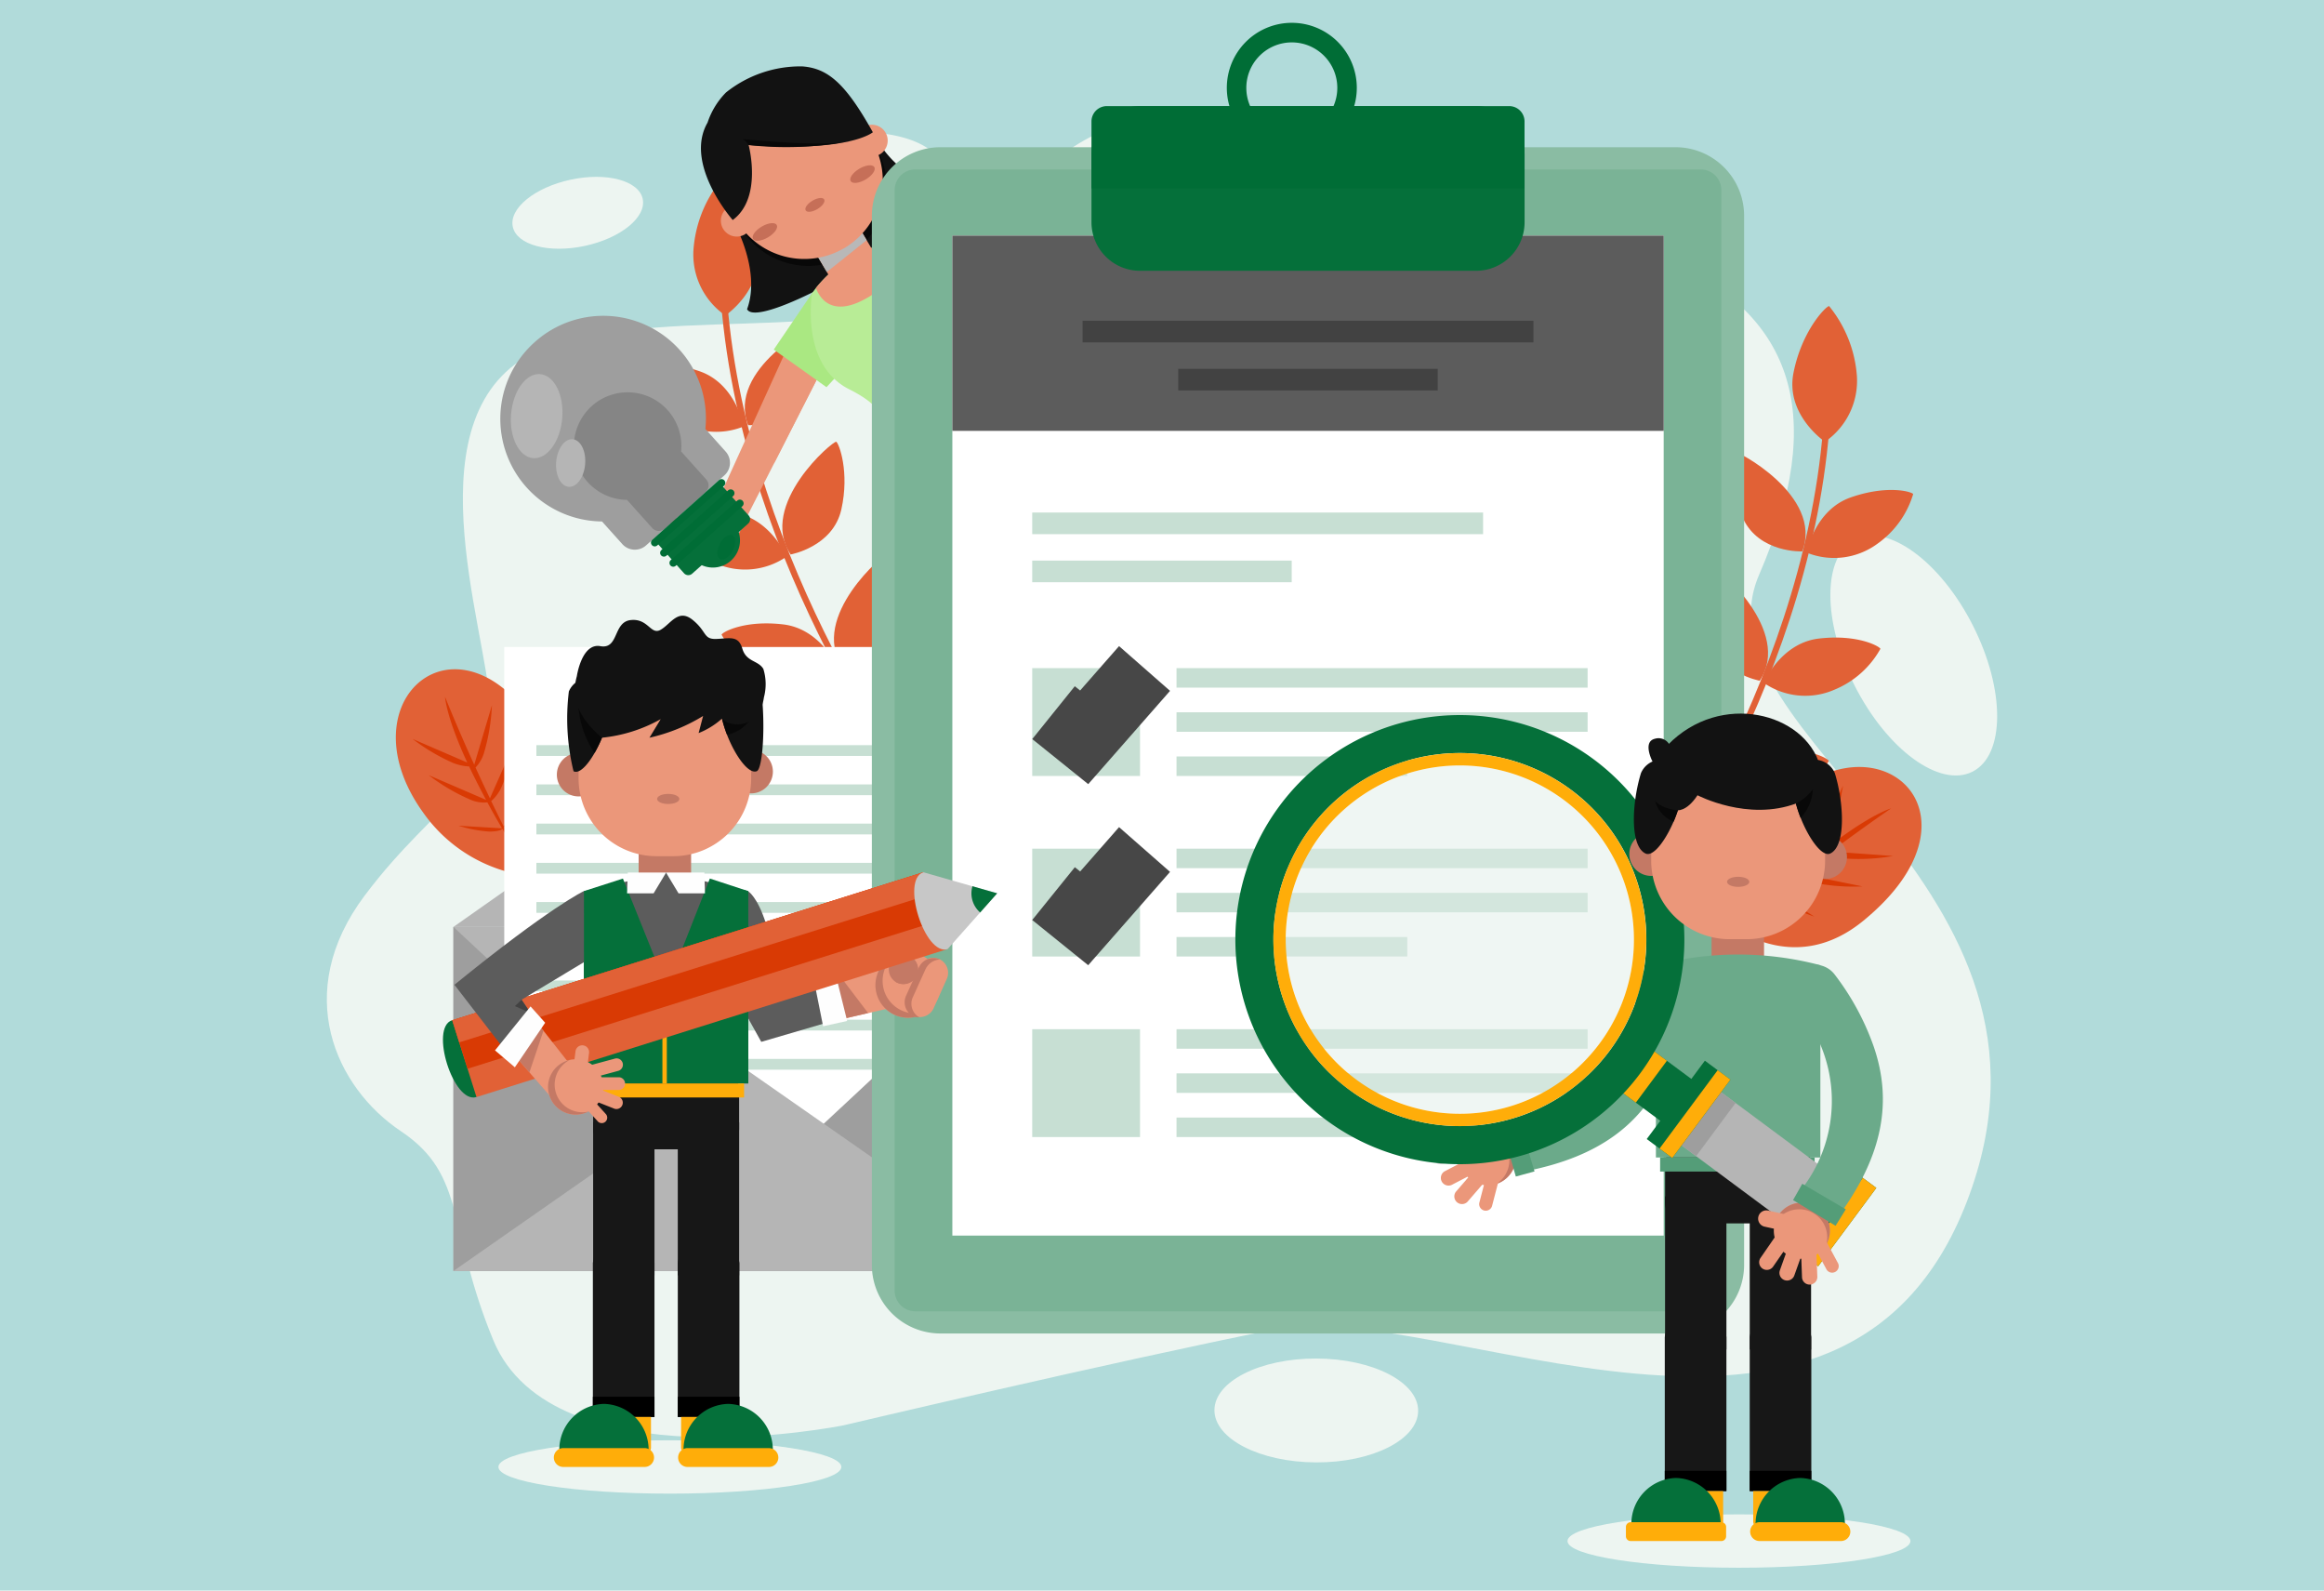 <svg xmlns="http://www.w3.org/2000/svg" xmlns:xlink="http://www.w3.org/1999/xlink" width="190" height="130" viewBox="0 0 190 130">
  <defs>
    <clipPath id="clip-path">
      <rect id="Rectángulo_404689" data-name="Rectángulo 404689" width="136.558" height="126.268" fill="none"/>
    </clipPath>
    <clipPath id="clip-path-3">
      <rect id="Rectángulo_404687" data-name="Rectángulo 404687" width="28.473" height="28.473" fill="none"/>
    </clipPath>
    <clipPath id="clip-path-4">
      <rect id="Rectángulo_404686" data-name="Rectángulo 404686" width="28.472" height="28.472" fill="none"/>
    </clipPath>
  </defs>
  <g id="Grupo_1104323" data-name="Grupo 1104323" transform="translate(-357.711 -1388.703)">
    <g id="Grupo_108927" data-name="Grupo 108927" transform="translate(-32.289 -3078.297)">
      <path id="Rectángulo_36179" data-name="Rectángulo 36179" d="M0,0H190V130H0Z" transform="translate(390 4467)" fill="#b1dbda"/>
    </g>
    <g id="Grupo_1104322" data-name="Grupo 1104322" transform="translate(384.432 1390.569)">
      <g id="Grupo_1104321" data-name="Grupo 1104321" clip-path="url(#clip-path)">
        <g id="Grupo_1104320" data-name="Grupo 1104320">
          <g id="Grupo_1104319" data-name="Grupo 1104319" clip-path="url(#clip-path)">
            <path id="Trazado_884424" data-name="Trazado 884424" d="M42.215,146.763s-23.733,4.816-28.6-6.951c-3.8-9.193-2.185-13.5-7.546-17.084s-8.937-11.322-2.979-19.264,11.12-9.135,10.128-16.882S6.57,61.47,19.375,58.19s28.3,1.489,34.556-8.341,15.789-14.3,27.109-4.171,19.066,1.489,28.9,5.958,12.81,12.512,7.15,25.619,27.109,25.023,16.983,51.238-43.195,7.745-56.6,10.426-35.251,7.844-35.251,7.844" transform="translate(0 -32.128)" fill="#edf5f1"/>
            <path id="Trazado_884425" data-name="Trazado 884425" d="M178.935,49.014c.584,2.721-3.27,5.857-8.61,7s-10.141-.131-10.725-2.851,3.27-5.857,8.609-7,10.141.131,10.725,2.854" transform="translate(-128.338 -36.796)" fill="#edf5f1"/>
            <path id="Trazado_884426" data-name="Trazado 884426" d="M88.2,66.16c.322,1.5-1.8,3.218-4.73,3.847s-5.571-.067-5.891-1.567,1.8-3.217,4.73-3.847,5.572.072,5.892,1.568" transform="translate(-62.377 -51.774)" fill="#edf5f1"/>
            <path id="Trazado_884427" data-name="Trazado 884427" d="M387.682,562.451c-.008,2.344-3.74,4.232-8.342,4.215s-8.321-1.931-8.311-4.275,3.74-4.232,8.343-4.215,8.32,1.931,8.311,4.275" transform="translate(-298.463 -449.007)" fill="#edf5f1"/>
            <path id="Trazado_884428" data-name="Trazado 884428" d="M640.118,233.6c-2.672,1.353-6.988-1.8-9.641-7.042s-2.636-10.586.035-11.938,6.988,1.8,9.642,7.042,2.637,10.586-.035,11.938" transform="translate(-505.576 -172.396)" fill="#edf5f1"/>
            <path id="Trazado_884429" data-name="Trazado 884429" d="M99.762,594.521c0,1.2-6.276,2.181-14.018,2.181s-14.017-.977-14.017-2.181,6.275-2.18,14.018-2.18,14.018.977,14.018,2.18" transform="translate(-57.699 -476.49)" fill="#edf5f1"/>
            <path id="Trazado_884430" data-name="Trazado 884430" d="M546.653,625.486c0,1.2-6.277,2.181-14.018,2.181s-14.018-.977-14.018-2.181,6.276-2.181,14.018-2.181,14.018.977,14.018,2.181" transform="translate(-417.185 -501.398)" fill="#edf5f1"/>
            <path id="Trazado_884431" data-name="Trazado 884431" d="M541.044,320.891s-3.4-.9-3.841-4.012.628-5.358.857-5.473,6,5.641,2.982,9.485" transform="translate(-432.051 -250.5)" fill="#e16136" fill-rule="evenodd"/>
            <path id="Trazado_884432" data-name="Trazado 884432" d="M579.044,307.432s1.381-3.248,4.5-3.617,4.93.6,5.043.835a7.639,7.639,0,0,1-3.73,3.33,5.964,5.964,0,0,1-5.811-.548" transform="translate(-465.794 -244.328)" fill="#e16136" fill-rule="evenodd"/>
            <path id="Trazado_884433" data-name="Trazado 884433" d="M559.274,283.88s-3.46-.625-4.145-3.69.194-5.387.417-5.52,6.435,5.143,3.729,9.209" transform="translate(-446.351 -220.948)" fill="#e16136" fill-rule="evenodd"/>
            <path id="Trazado_884434" data-name="Trazado 884434" d="M556.728,347.894s1.853-3.005,4.992-2.906,4.783,1.346,4.852,1.591a7.638,7.638,0,0,1-4.19,2.729,5.964,5.964,0,0,1-5.661-1.415" transform="translate(-447.837 -277.513)" fill="#e16136" fill-rule="evenodd"/>
            <path id="Trazado_884435" data-name="Trazado 884435" d="M600.638,260.595s1.38-3.247,4.5-3.616,4.929.607,5.042.835a7.6,7.6,0,0,1-3.73,3.33,5.964,5.964,0,0,1-5.81-.548" transform="translate(-483.165 -206.653)" fill="#e16136" fill-rule="evenodd"/>
            <path id="Trazado_884436" data-name="Trazado 884436" d="M580.858,237.037s-3.46-.618-4.145-3.684.194-5.394.417-5.527,6.434,5.145,3.729,9.21" transform="translate(-463.713 -183.266)" fill="#e16136" fill-rule="evenodd"/>
            <path id="Trazado_884437" data-name="Trazado 884437" d="M618.583,200.337s.638-3.473,3.6-4.509,4.953-.482,5.109-.278a7.651,7.651,0,0,1-2.915,4.058,5.976,5.976,0,0,1-5.793.729" transform="translate(-497.6 -157.038)" fill="#e16136" fill-rule="evenodd"/>
            <path id="Trazado_884438" data-name="Trazado 884438" d="M592.787,187.248s-3.515.15-4.843-2.693-.984-5.308-.8-5.481,7.394,3.62,5.641,8.175" transform="translate(-472.164 -144.046)" fill="#e16136" fill-rule="evenodd"/>
            <path id="Trazado_884439" data-name="Trazado 884439" d="M615.271,129.459s-3.257-2.195-2.577-5.635,2.628-5.42,2.909-5.459a10.226,10.226,0,0,1,2.277,5.746,6.044,6.044,0,0,1-2.61,5.344" transform="translate(-492.787 -95.216)" fill="#e16136" fill-rule="evenodd"/>
            <path id="Trazado_884440" data-name="Trazado 884440" d="M544.1,209.546c.039-.057,14.186-18.573,15.916-40.358l.506.045c-1.743,21.936-15.972,40.56-16.016,40.617Z" transform="translate(-437.684 -136.098)" fill="#e16136"/>
            <path id="Trazado_884441" data-name="Trazado 884441" d="M231.983,268.14s3.4-.9,3.841-4.012-.628-5.358-.857-5.473-6,5.641-2.982,9.485" transform="translate(-185.912 -208.066)" fill="#e16136" fill-rule="evenodd"/>
            <path id="Trazado_884442" data-name="Trazado 884442" d="M174.546,254.677s-1.381-3.248-4.5-3.617-4.93.6-5.043.835a7.64,7.64,0,0,0,3.73,3.33,5.964,5.964,0,0,0,5.811-.548" transform="translate(-132.732 -201.891)" fill="#e16136" fill-rule="evenodd"/>
            <path id="Trazado_884443" data-name="Trazado 884443" d="M212.654,231.119s3.46-.625,4.145-3.69-.194-5.387-.417-5.52-6.435,5.143-3.729,9.209" transform="translate(-170.513 -178.506)" fill="#e16136" fill-rule="evenodd"/>
            <path id="Trazado_884444" data-name="Trazado 884444" d="M195.589,295.138s-1.853-3.005-4.992-2.906-4.783,1.346-4.852,1.591a7.638,7.638,0,0,0,4.19,2.729,5.965,5.965,0,0,0,5.661-1.415" transform="translate(-149.417 -235.075)" fill="#e16136" fill-rule="evenodd"/>
            <path id="Trazado_884445" data-name="Trazado 884445" d="M152.965,207.835s-1.38-3.247-4.5-3.616-4.929.606-5.042.835a7.6,7.6,0,0,0,3.73,3.33,5.964,5.964,0,0,0,5.81-.548" transform="translate(-115.374 -164.211)" fill="#e16136" fill-rule="evenodd"/>
            <path id="Trazado_884446" data-name="Trazado 884446" d="M191.072,184.276s3.46-.618,4.145-3.684-.194-5.394-.417-5.527-6.434,5.145-3.729,9.21" transform="translate(-153.152 -140.824)" fill="#e16136" fill-rule="evenodd"/>
            <path id="Trazado_884447" data-name="Trazado 884447" d="M138.432,147.6s-.638-3.473-3.6-4.5-4.953-.482-5.109-.278a7.651,7.651,0,0,0,2.915,4.058,5.976,5.976,0,0,0,5.793.729" transform="translate(-104.352 -114.62)" fill="#e16136" fill-rule="evenodd"/>
            <path id="Trazado_884448" data-name="Trazado 884448" d="M174.967,134.487s3.515.15,4.843-2.693.984-5.308.8-5.481-7.394,3.62-5.641,8.175" transform="translate(-140.526 -101.604)" fill="#e16136" fill-rule="evenodd"/>
            <path id="Trazado_884449" data-name="Trazado 884449" d="M155.809,76.7s3.257-2.195,2.577-5.635-2.628-5.42-2.909-5.459a10.226,10.226,0,0,0-2.277,5.746,6.045,6.045,0,0,0,2.61,5.344" transform="translate(-123.228 -52.779)" fill="#e16136" fill-rule="evenodd"/>
            <path id="Trazado_884450" data-name="Trazado 884450" d="M181.2,156.792c-.04-.057-14.186-18.573-15.916-40.358l-.506.044c1.744,21.936,15.972,40.56,16.017,40.617Z" transform="translate(-132.549 -93.662)" fill="#e16136"/>
            <path id="Trazado_884451" data-name="Trazado 884451" d="M588.068,324.207a12.434,12.434,0,0,1,3.2-9.561c7.9-8.828,18.358-.095,7.353,8.9-5.439,4.448-10.265.636-10.558.662" transform="translate(-473.009 -250.153)" fill="#e16136" fill-rule="evenodd"/>
            <path id="Trazado_884452" data-name="Trazado 884452" d="M598.8,328.836s.377-.439,1.264-1.282c-.073,0-.268-.133-.464-.965a10.773,10.773,0,0,1-.078-2.581l.558,3.528c.461-.433,1.059-.979,1.82-1.627a2.78,2.78,0,0,1-.066-1.5,16.079,16.079,0,0,1,1.206-3.663l-.967,5.019c.553-.477,1.194-1.006,1.915-1.586.157-.119.3-.24.456-.354a4.065,4.065,0,0,1-.006-1.332,16.089,16.089,0,0,1,1.208-3.669l-.924,4.782c3.3-2.514,4.858-2.932,4.858-2.932s-2.031,1.371-4.908,3.526l5.06.365a16.13,16.13,0,0,1-3.854.211,2.988,2.988,0,0,1-1.408-.426c-.691.521-1.436,1.091-2.206,1.69l4.973,1.011a16.128,16.128,0,0,1-3.848-.28,3.262,3.262,0,0,1-1.314-.581q-.875.689-1.79,1.428l3.016,1.9a10.983,10.983,0,0,1-2.345-1.091c-.607-.456-.717-.689-.708-.78q-.708.576-1.439,1.183" transform="translate(-481.689 -256.469)" fill="#d93a04" fill-rule="evenodd"/>
            <path id="Trazado_884453" data-name="Trazado 884453" d="M39.725,287.049a12.434,12.434,0,0,1-8.647-5.187c-6.92-9.613,3.858-17.947,10.272-5.266,3.169,6.267-1.589,10.162-1.625,10.452" transform="translate(-23.202 -217.314)" fill="#e16136" fill-rule="evenodd"/>
            <path id="Trazado_884454" data-name="Trazado 884454" d="M44.16,293.935s-.347-.463-.979-1.51c-.014.071-.188.233-1.042.246a10.789,10.789,0,0,1-2.536-.479l3.565.214c-.322-.544-.729-1.244-1.2-2.123a2.782,2.782,0,0,1-1.477-.258,16.1,16.1,0,0,1-3.323-1.967l4.693,2.022q-.52-.965-1.137-2.211c-.083-.179-.169-.352-.248-.522a4.056,4.056,0,0,1-1.3-.281,16.074,16.074,0,0,1-3.32-1.966l4.471,1.932c-1.745-3.763-1.82-5.375-1.82-5.375s.9,2.279,2.387,5.551l1.446-4.863a16.138,16.138,0,0,1-.623,3.809A3,3,0,0,1,41,287.437c.36.788.755,1.638,1.176,2.518l2.054-4.639a16.126,16.126,0,0,1-1.1,3.7,3.259,3.259,0,0,1-.851,1.162q.484,1,1.011,2.056L45.8,289.7a10.983,10.983,0,0,1-1.57,2.055c-.577.5-.828.552-.91.525.273.545.556,1.1.845,1.659" transform="translate(-28.843 -226.57)" fill="#d93a04" fill-rule="evenodd"/>
            <rect id="Rectángulo_404633" data-name="Rectángulo 404633" width="47.532" height="28.124" transform="translate(10.346 73.893)" fill="#b5b5b5"/>
            <path id="Trazado_884455" data-name="Trazado 884455" d="M52.9,309.071l23.766-16.715,23.767,16.715Z" transform="translate(-42.552 -235.177)" fill="#b5b5b5"/>
            <rect id="Rectángulo_404634" data-name="Rectángulo 404634" width="39.213" height="48.284" transform="translate(14.505 51.015)" fill="#fff"/>
            <rect id="Rectángulo_404635" data-name="Rectángulo 404635" width="33.96" height="0.881" transform="translate(17.132 59.038)" fill="#c7dfd3"/>
            <rect id="Rectángulo_404636" data-name="Rectángulo 404636" width="33.96" height="0.881" transform="translate(17.132 62.245)" fill="#c7dfd3"/>
            <rect id="Rectángulo_404637" data-name="Rectángulo 404637" width="33.96" height="0.881" transform="translate(17.132 65.45)" fill="#c7dfd3"/>
            <rect id="Rectángulo_404638" data-name="Rectángulo 404638" width="33.96" height="0.881" transform="translate(17.132 68.657)" fill="#c7dfd3"/>
            <rect id="Rectángulo_404639" data-name="Rectángulo 404639" width="33.96" height="0.881" transform="translate(17.132 71.86)" fill="#c7dfd3"/>
            <rect id="Rectángulo_404640" data-name="Rectángulo 404640" width="33.96" height="0.881" transform="translate(17.132 75.066)" fill="#c7dfd3"/>
            <rect id="Rectángulo_404641" data-name="Rectángulo 404641" width="33.96" height="0.881" transform="translate(17.132 78.271)" fill="#c7dfd3"/>
            <rect id="Rectángulo_404642" data-name="Rectángulo 404642" width="33.96" height="0.881" transform="translate(17.132 81.477)" fill="#c7dfd3"/>
            <rect id="Rectángulo_404643" data-name="Rectángulo 404643" width="33.96" height="0.882" transform="translate(17.132 84.681)" fill="#c7dfd3"/>
            <path id="Trazado_884456" data-name="Trazado 884456" d="M52.9,377.819,83.07,405.943H52.9Z" transform="translate(-42.552 -303.925)" fill="#9e9e9e"/>
            <path id="Trazado_884457" data-name="Trazado 884457" d="M171.834,377.819l-30.172,28.125h30.172Z" transform="translate(-113.956 -303.925)" fill="#9e9e9e"/>
            <path id="Trazado_884458" data-name="Trazado 884458" d="M52.9,453.386,76.663,436.8l23.767,16.588Z" transform="translate(-42.552 -351.369)" fill="#b5b5b5"/>
            <path id="Trazado_884459" data-name="Trazado 884459" d="M169.573,52.882s2.391,4.072,1.192,7.316c.978,2.022,17.311-7.581,16.324-9.677a9.054,9.054,0,0,1-6.042-4.778Z" transform="translate(-136.408 -36.796)" fill="#121212"/>
            <path id="Trazado_884460" data-name="Trazado 884460" d="M179.942,56.667a6.435,6.435,0,0,0,2.247-8.795l-.606-1.019-10.9,6.782.463.782a6.435,6.435,0,0,0,8.795,2.247" transform="translate(-137.301 -37.689)" fill="#080808"/>
            <rect id="Rectángulo_404644" data-name="Rectángulo 404644" width="10.201" height="1.105" transform="matrix(0.86, -0.51, 0.51, 0.86, 46.875, 36.069)" fill="#aae882"/>
            <path id="Trazado_884461" data-name="Trazado 884461" d="M170.971,112.975l-7.75,17.054,2.319,1.415,6.553-12.862Z" transform="translate(-131.297 -90.88)" fill="#eb977a"/>
            <path id="Trazado_884462" data-name="Trazado 884462" d="M191.033,131.116l-.51-2.558-3.753,10.928Z" transform="translate(-150.24 -103.415)" fill="#eb977a"/>
            <path id="Trazado_884463" data-name="Trazado 884463" d="M155.855,200.159s-1.829.938-1.79,1.468.661.3.661.3a2.552,2.552,0,0,0-.462,2.335c.505,1.12,2.685.451,3.91-2.688Z" transform="translate(-123.932 -161.012)" fill="#cfcfcf"/>
            <path id="Trazado_884464" data-name="Trazado 884464" d="M158.328,208.121a1.067,1.067,0,0,1-.552.16,1.185,1.185,0,0,1-.856-.437.108.108,0,1,1,.17-.132.982.982,0,0,0,.689.353,1.256,1.256,0,0,0,.931-.585.108.108,0,1,1,.169.133,2.066,2.066,0,0,1-.551.506" transform="translate(-126.211 -166.859)" fill="#b8b8b8"/>
            <path id="Trazado_884465" data-name="Trazado 884465" d="M154.373,215.48a.108.108,0,0,1-.146-.15l.68-1.095a.108.108,0,0,1,.183.113l-.68,1.095a.109.109,0,0,1-.036.035" transform="translate(-124.05 -172.301)" fill="#b8b8b8"/>
            <path id="Trazado_884466" data-name="Trazado 884466" d="M156.521,217.918a.108.108,0,0,1-.146-.152l.773-1.2a.108.108,0,0,1,.181.116l-.773,1.2a.106.106,0,0,1-.035.034" transform="translate(-125.778 -174.172)" fill="#b8b8b8"/>
            <path id="Trazado_884467" data-name="Trazado 884467" d="M160.24,219.42a.107.107,0,0,1-.146-.148l.562-.933a.107.107,0,0,1,.184.11l-.561.933a.1.1,0,0,1-.037.036" transform="translate(-128.77 -175.594)" fill="#b8b8b8"/>
            <path id="Trazado_884468" data-name="Trazado 884468" d="M158.376,214.607a.107.107,0,0,1-.117,0l-1.465-1.042a.108.108,0,0,1,.125-.176l1.465,1.042a.107.107,0,0,1,.026.149h0a.1.1,0,0,1-.032.03" transform="translate(-126.096 -171.641)" fill="#b8b8b8"/>
            <path id="Trazado_884469" data-name="Trazado 884469" d="M189.954,112.975l-3.134,4.612,4.311,3.072,1.88-2.022Z" transform="translate(-150.282 -90.88)" fill="#aae882"/>
            <path id="Trazado_884470" data-name="Trazado 884470" d="M299.666,160.976s.449,2.005.97,2.1.46-.564.46-.564a2.552,2.552,0,0,0,2.144,1.034c1.213-.2,1.112-2.486-1.617-4.46Z" transform="translate(-241.057 -127.974)" fill="#cfcfcf"/>
            <path id="Trazado_884471" data-name="Trazado 884471" d="M313.009,177.809a.107.107,0,0,1-.132-.018l-.889-.934a.108.108,0,0,1,.157-.149l.889.933a.107.107,0,0,1,0,.152.11.11,0,0,1-.02.015" transform="translate(-250.948 -142.124)" fill="#b8b8b8"/>
            <path id="Trazado_884472" data-name="Trazado 884472" d="M316,175.972a.107.107,0,0,1-.133-.02L314.9,174.9a.108.108,0,1,1,.159-.146l.966,1.049a.108.108,0,0,1-.007.152.1.1,0,0,1-.018.014" transform="translate(-253.289 -140.55)" fill="#b8b8b8"/>
            <path id="Trazado_884473" data-name="Trazado 884473" d="M318.187,173.595a.107.107,0,0,1-.132-.017l-.761-.778a.108.108,0,1,1,.154-.151l.761.778a.107.107,0,0,1,0,.152.138.138,0,0,1-.02.015" transform="translate(-255.212 -138.856)" fill="#b8b8b8"/>
            <path id="Trazado_884474" data-name="Trazado 884474" d="M239.53,90.876s2.637-.477,3.922.862,9.8,12.441,9.8,12.441l-1.954,1.892-8.7-10.775Z" transform="translate(-192.683 -73.036)" fill="#cfcfcf"/>
            <path id="Trazado_884475" data-name="Trazado 884475" d="M243.171,96.395l-.044.006,2.358,3.4,3.361,4.2c-.085-.453-.184-.91-.293-1.5-.809-4.421-5.383-6.1-5.383-6.1" transform="translate(-195.576 -77.542)" fill="#b8b8b8"/>
            <path id="Trazado_884476" data-name="Trazado 884476" d="M239.53,90.222a4.2,4.2,0,0,1,4.822,1.516l2.419,2.571L243.7,97.3Z" transform="translate(-192.683 -72.381)" fill="#aae882"/>
            <path id="Trazado_884477" data-name="Trazado 884477" d="M209.548,91.216a10.412,10.412,0,0,0-7.177,4.253s-1,5.834,3.033,7.856c3.724,1.867,2.709,3.206,4.035,6.278l4.56-2.7,4.56-2.7c-2.059-2.636-3.119-1.494-3.773-6.861-.555-4.549-5.236-6.12-5.236-6.12" transform="translate(-162.701 -73.376)" fill="#b8ec96"/>
            <path id="Trazado_884478" data-name="Trazado 884478" d="M210.677,91.67a10.314,10.314,0,0,0-3.379,1.271c-.1.059-.2.119-.294.181a10.142,10.142,0,0,0-2.569,2.293c.275.737,1.213,2.379,3.91.959,3.134-1.65,3.1-3.58,2.333-4.7" transform="translate(-164.451 -73.741)" fill="#eb977a"/>
            <path id="Trazado_884479" data-name="Trazado 884479" d="M210.385,105.493a.143.143,0,0,1-.133.007,4.877,4.877,0,0,0-1.982.821.144.144,0,0,1-.146-.247c.417-.247,1.812-1.036,2.249-.835a.144.144,0,0,1,.013.254" transform="translate(-167.364 -84.63)" fill="#eb977a"/>
            <path id="Trazado_884480" data-name="Trazado 884480" d="M223.65,96.865a.142.142,0,0,1-.083.019.143.143,0,0,1-.133-.153c.032-.479,1.4-1.325,1.811-1.573a.144.144,0,0,1,.147.247c-.793.47-1.657,1.119-1.672,1.345a.145.145,0,0,1-.07.114" transform="translate(-179.734 -76.533)" fill="#eb977a"/>
            <rect id="Rectángulo_404645" data-name="Rectángulo 404645" width="4.127" height="2.894" transform="matrix(0.86, -0.51, 0.51, 0.86, 39.751, 18.464)" fill="#eb977a"/>
            <path id="Trazado_884481" data-name="Trazado 884481" d="M207.624,85.052l-3.255,2.6-1.128-1.9,3.55-2.1Z" transform="translate(-163.491 -67.289)" fill="#b8b8b8"/>
            <path id="Trazado_884482" data-name="Trazado 884482" d="M223.576,43.2a1.3,1.3,0,1,1-1.778-.455h0a1.3,1.3,0,0,1,1.778.455" transform="translate(-177.906 -34.237)" fill="#eb977a"/>
            <path id="Trazado_884483" data-name="Trazado 884483" d="M167.135,76.659a1.3,1.3,0,1,1-1.778-.455h0a1.3,1.3,0,0,1,1.778.455" transform="translate(-132.504 -61.154)" fill="#eb977a"/>
            <path id="Trazado_884484" data-name="Trazado 884484" d="M171.863,37.276h0a6.435,6.435,0,0,1-8.795-2.247l-1.112-1.885A6.416,6.416,0,0,1,173,26.6l1.117,1.885a6.435,6.435,0,0,1-2.247,8.795" transform="translate(-129.558 -18.867)" fill="#eb977a"/>
            <path id="Trazado_884485" data-name="Trazado 884485" d="M201.558,73.315c.112.188-.136.542-.554.79s-.847.3-.958.106.137-.542.554-.789.847-.3.958-.107" transform="translate(-160.899 -58.883)" fill="#c66f58"/>
            <path id="Trazado_884486" data-name="Trazado 884486" d="M156.93,22.809a6.353,6.353,0,0,1,1.51-2.474,9.76,9.76,0,0,1,6.229-2.134c2.123.153,3.56,1.415,5.779,5.383,0,0-1.9,1.658-10.156,1.042,0,0,1.165,4.319-1.3,6.131,0,0-4.01-4.556-2.064-7.949" transform="translate(-125.809 -14.641)" fill="#121212"/>
            <path id="Trazado_884487" data-name="Trazado 884487" d="M173.788,48.575s6.633.689,8.795.166a28.035,28.035,0,0,1-8.307.322,1.237,1.237,0,0,0-.49-.488" transform="translate(-139.796 -39.075)" fill="#080808"/>
            <path id="Trazado_884488" data-name="Trazado 884488" d="M218.823,60.8c.145.243.694.183,1.228-.133s.85-.77.708-1.011-.694-.183-1.228.133-.85.77-.708,1.011" transform="translate(-175.998 -47.865)" fill="#c66f58"/>
            <path id="Trazado_884489" data-name="Trazado 884489" d="M178,85c.145.243.694.183,1.228-.133s.85-.77.708-1.011-.694-.183-1.228.133-.85.77-.708,1.011" transform="translate(-143.156 -67.336)" fill="#c66f58"/>
            <path id="Trazado_884490" data-name="Trazado 884490" d="M233.429,51.986h60.1a5.606,5.606,0,0,1,5.606,5.606v85.743a5.606,5.606,0,0,1-5.606,5.606h-60.1a5.606,5.606,0,0,1-5.606-5.606V57.592a5.606,5.606,0,0,1,5.606-5.606" transform="translate(-183.265 -41.819)" fill="#8abca3"/>
            <path id="Trazado_884491" data-name="Trazado 884491" d="M304.944,152.886a1.689,1.689,0,0,1-1.675,1.7H239.035a1.689,1.689,0,0,1-1.676-1.7V62.96a1.689,1.689,0,0,1,1.676-1.7h64.234a1.689,1.689,0,0,1,1.675,1.7Z" transform="translate(-190.936 -49.277)" fill="#7ab396"/>
            <rect id="Rectángulo_404646" data-name="Rectángulo 404646" width="58.155" height="81.73" transform="translate(51.139 17.392)" fill="#fff"/>
            <rect id="Rectángulo_404647" data-name="Rectángulo 404647" width="58.155" height="15.957" transform="translate(51.139 17.392)" fill="#5c5c5c"/>
            <path id="Trazado_884492" data-name="Trazado 884492" d="M323.6,34.806h27.467a3.972,3.972,0,0,1,3.971,3.972v5.515a3.973,3.973,0,0,1-3.973,3.973H323.6a3.973,3.973,0,0,1-3.972-3.973V38.778a3.972,3.972,0,0,1,3.972-3.972" transform="translate(-257.115 -27.999)" fill="#05703a"/>
            <path id="Trazado_884493" data-name="Trazado 884493" d="M353.78,34.806h-32.9a1.253,1.253,0,0,0-1.253,1.253v5.477h35.405V36.059a1.252,1.252,0,0,0-1.253-1.253" transform="translate(-257.114 -27.999)" fill="#006d36"/>
            <path id="Trazado_884494" data-name="Trazado 884494" d="M381.5,1.6a3.719,3.719,0,1,1-3.719,3.72A3.719,3.719,0,0,1,381.5,1.6M381.5,0a5.313,5.313,0,1,0,5.313,5.313A5.313,5.313,0,0,0,381.5,0" transform="translate(-302.608 -0.001)" fill="#006d36"/>
            <rect id="Rectángulo_404648" data-name="Rectángulo 404648" width="36.862" height="1.768" transform="translate(61.785 24.35)" fill="#424242"/>
            <rect id="Rectángulo_404649" data-name="Rectángulo 404649" width="21.216" height="1.768" transform="translate(69.607 28.279)" fill="#424242"/>
            <rect id="Rectángulo_404650" data-name="Rectángulo 404650" width="36.862" height="1.768" transform="translate(57.668 40.024)" fill="#c7dfd3"/>
            <rect id="Rectángulo_404651" data-name="Rectángulo 404651" width="21.216" height="1.768" transform="translate(57.668 43.953)" fill="#c7dfd3"/>
            <rect id="Rectángulo_404652" data-name="Rectángulo 404652" width="33.61" height="1.594" transform="translate(69.466 52.742)" fill="#c7dfd3"/>
            <rect id="Rectángulo_404653" data-name="Rectángulo 404653" width="33.61" height="1.594" transform="translate(69.466 56.351)" fill="#c7dfd3"/>
            <rect id="Rectángulo_404654" data-name="Rectángulo 404654" width="18.867" height="1.594" transform="translate(69.466 59.962)" fill="#c7dfd3"/>
            <rect id="Rectángulo_404655" data-name="Rectángulo 404655" width="8.814" height="8.814" transform="translate(57.668 52.742)" fill="#c7dfd3"/>
            <rect id="Rectángulo_404656" data-name="Rectángulo 404656" width="33.61" height="1.594" transform="translate(69.466 67.497)" fill="#c7dfd3"/>
            <rect id="Rectángulo_404657" data-name="Rectángulo 404657" width="33.61" height="1.593" transform="translate(69.466 71.108)" fill="#c7dfd3"/>
            <rect id="Rectángulo_404658" data-name="Rectángulo 404658" width="18.867" height="1.593" transform="translate(69.466 74.718)" fill="#c7dfd3"/>
            <rect id="Rectángulo_404659" data-name="Rectángulo 404659" width="8.814" height="8.814" transform="translate(57.668 67.498)" fill="#c7dfd3"/>
            <rect id="Rectángulo_404660" data-name="Rectángulo 404660" width="33.61" height="1.594" transform="translate(69.466 82.254)" fill="#c7dfd3"/>
            <rect id="Rectángulo_404661" data-name="Rectángulo 404661" width="33.61" height="1.595" transform="translate(69.466 85.863)" fill="#c7dfd3"/>
            <rect id="Rectángulo_404662" data-name="Rectángulo 404662" width="18.867" height="1.594" transform="translate(69.466 89.474)" fill="#c7dfd3"/>
            <rect id="Rectángulo_404663" data-name="Rectángulo 404663" width="8.814" height="8.814" transform="translate(57.668 82.254)" fill="#c7dfd3"/>
            <path id="Trazado_884495" data-name="Trazado 884495" d="M303.765,273.421l2.505,2.017,4.936-5.626" transform="translate(-244.354 -217.041)" fill="none" stroke="#474747" stroke-miterlimit="10" stroke-width="5.546"/>
            <path id="Trazado_884496" data-name="Trazado 884496" d="M303.765,349.068l2.505,2.022,4.936-5.626" transform="translate(-244.354 -277.897)" fill="none" stroke="#474747" stroke-miterlimit="10" stroke-width="5.546"/>
            <rect id="Rectángulo_404664" data-name="Rectángulo 404664" width="4.289" height="3.007" transform="translate(25.492 67.192)" fill="#c47965"/>
            <path id="Trazado_884497" data-name="Trazado 884497" d="M111.313,442.132a1.678,1.678,0,0,0,1.667,1.689h8.6a1.679,1.679,0,0,0,1.668-1.689v-3.169a1.679,1.679,0,0,0-1.668-1.69h-8.6a1.678,1.678,0,0,0-1.667,1.689h0Z" transform="translate(-89.542 -351.751)" fill="#171717"/>
            <path id="Trazado_884498" data-name="Trazado 884498" d="M146.707,521.859V509.274a2.544,2.544,0,0,1,5.037,0v12.585Z" transform="translate(-118.014 -407.913)" fill="#171717"/>
            <rect id="Rectángulo_404665" data-name="Rectángulo 404665" width="5.037" height="1.652" transform="translate(28.692 112.294)"/>
            <path id="Trazado_884499" data-name="Trazado 884499" d="M152.838,582.6v2.533a.475.475,0,0,1-.505.437h-3.745a.474.474,0,0,1-.505-.437V582.6Z" transform="translate(-119.12 -468.657)" fill="#ffae0b"/>
            <path id="Trazado_884500" data-name="Trazado 884500" d="M152.769,577.135a3.747,3.747,0,0,1,3.648,3.841h-7.3a3.747,3.747,0,0,1,3.648-3.841" transform="translate(-119.955 -464.258)" fill="#05703a"/>
            <path id="Trazado_884501" data-name="Trazado 884501" d="M147.6,595.618h6.652a.77.77,0,0,1,0,1.541H147.6a.77.77,0,0,1,0-1.541" transform="translate(-118.11 -479.127)" fill="#ffad09"/>
            <path id="Trazado_884502" data-name="Trazado 884502" d="M111.209,521.849V509.263a2.543,2.543,0,0,1,5.036,0v12.585Z" transform="translate(-89.459 -407.903)" fill="#171717"/>
            <rect id="Rectángulo_404666" data-name="Rectángulo 404666" width="5.036" height="1.652" transform="translate(21.75 112.294)"/>
            <path id="Trazado_884503" data-name="Trazado 884503" d="M111.209,582.6v2.533a.474.474,0,0,0,.505.437h3.74a.475.475,0,0,0,.505-.437V582.6Z" transform="translate(-89.459 -468.657)" fill="#ffae0b"/>
            <path id="Trazado_884504" data-name="Trazado 884504" d="M100.82,577.135a3.747,3.747,0,0,0-3.648,3.841h7.3a3.747,3.747,0,0,0-3.647-3.841" transform="translate(-78.166 -464.258)" fill="#05703a"/>
            <path id="Trazado_884505" data-name="Trazado 884505" d="M95.666,595.618h6.654a.77.77,0,0,1-.005,1.54H95.666a.77.77,0,0,1,0-1.54h0" transform="translate(-76.337 -479.127)" fill="#ffad09"/>
            <rect id="Rectángulo_404667" data-name="Rectángulo 404667" width="5.017" height="12.51" transform="translate(28.692 89.865)" fill="#171717"/>
            <rect id="Rectángulo_404668" data-name="Rectángulo 404668" width="5.016" height="12.51" transform="translate(21.771 89.865)" fill="#171717"/>
            <path id="Trazado_884506" data-name="Trazado 884506" d="M205.443,392.686l6.672-1.692.771,3.69-6.76,1.559Z" transform="translate(-165.262 -314.523)" fill="#eb977a"/>
            <path id="Trazado_884507" data-name="Trazado 884507" d="M211.328,401.2l-.876-3.538.664-.169,2.426,3.19Z" transform="translate(-169.291 -319.753)" fill="#c47965"/>
            <path id="Trazado_884508" data-name="Trazado 884508" d="M229.379,391.682a2.666,2.666,0,1,0,2.1-3.128h0a2.666,2.666,0,0,0-2.1,3.128" transform="translate(-184.477 -312.52)" fill="#eb977a"/>
            <path id="Trazado_884509" data-name="Trazado 884509" d="M230.949,389.629a2.664,2.664,0,0,0,2.7,4.542,2.664,2.664,0,1,1-2.7-4.542" transform="translate(-184.491 -313.425)" fill="#c47965"/>
            <path id="Trazado_884510" data-name="Trazado 884510" d="M244.383,390.815h0a1.242,1.242,0,0,0-1.617.626l-1.089,2.418a1.236,1.236,0,0,0,2.254,1.011l1.089-2.418a1.235,1.235,0,0,0-.618-1.634l-.015-.007" transform="translate(-194.338 -314.298)" fill="#eb977a"/>
            <path id="Trazado_884511" data-name="Trazado 884511" d="M243.2,391.751l-1.011,2.234a1.277,1.277,0,0,0,.526,1.678,1.165,1.165,0,0,1-.494-.094,1.274,1.274,0,0,1-.589-1.7l.005-.01,1.011-2.234a1.314,1.314,0,0,1,1.682-.726c.021.01.039.024.06.034a1.368,1.368,0,0,0-1.189.82" transform="translate(-194.267 -314.375)" fill="#c47965"/>
            <path id="Trazado_884512" data-name="Trazado 884512" d="M237.255,390.871a1.2,1.2,0,1,1-.967-1.4h0a1.2,1.2,0,0,1,.966,1.4" transform="translate(-188.93 -313.28)" fill="#c47965"/>
            <path id="Trazado_884513" data-name="Trazado 884513" d="M238.491,389.939a1.2,1.2,0,0,1-.95,2.141,1.226,1.226,0,0,1-.249-.074,1.2,1.2,0,1,0,1.2-2.066" transform="translate(-190.882 -313.674)" fill="#c47965"/>
            <path id="Trazado_884514" data-name="Trazado 884514" d="M169.573,362.871s.761.426,1.466,2.649,1.789,4.91,1.789,4.91l3.134-.6.694,3.6-6,1.757L168,370.414Z" transform="translate(-135.139 -291.9)" fill="#5c5c5c"/>
            <path id="Trazado_884515" data-name="Trazado 884515" d="M192.707,399.03l.512.594,2.618-1.194Z" transform="translate(-155.018 -320.506)" fill="#424242"/>
            <path id="Trazado_884516" data-name="Trazado 884516" d="M204.963,395.96l-1.774.393.833,4.178,1.966-.434Z" transform="translate(-163.449 -318.518)" fill="#fefefe"/>
            <path id="Trazado_884517" data-name="Trazado 884517" d="M107.436,372.34h13.445V356.624l-6.722-1.516-6.722,1.516Z" transform="translate(-86.424 -285.656)" fill="#5c5c5c"/>
            <path id="Trazado_884518" data-name="Trazado 884518" d="M120.881,358.633l-3.143-1.029-3.518,8.92-3.59-8.919-3.194,1.029V374.35h13.445Z" transform="translate(-86.424 -287.664)" fill="#05703a"/>
            <rect id="Rectángulo_404669" data-name="Rectángulo 404669" width="0.361" height="7.825" transform="translate(27.435 78.86)" fill="#ffad09"/>
            <rect id="Rectángulo_404670" data-name="Rectángulo 404670" width="12.631" height="1.148" transform="translate(21.48 86.685)" fill="#ffad09"/>
            <path id="Trazado_884519" data-name="Trazado 884519" d="M144.92,355.092h-3.134l1.023,1.7h2.161Z" transform="translate(-114.056 -285.643)" fill="#fefefe"/>
            <path id="Trazado_884520" data-name="Trazado 884520" d="M125.559,355.092h3.134l-1.023,1.7H125.5Z" transform="translate(-100.955 -285.643)" fill="#fefefe"/>
            <path id="Trazado_884521" data-name="Trazado 884521" d="M51.27,423.1l4.043-4.549-6.026-1.73c-1.87.59.112,6.874,1.982,6.279" transform="translate(-39.043 -335.303)" fill="#05703a"/>
            <path id="Trazado_884522" data-name="Trazado 884522" d="M52.417,367.048l1.982,6.279,38.522-12.1-1.982-6.279Z" transform="translate(-42.165 -285.527)" fill="#e16136"/>
            <path id="Trazado_884523" data-name="Trazado 884523" d="M52.417,367.048l1.252,3.964,38.522-12.1-1.252-3.964Z" transform="translate(-42.165 -285.527)" fill="#d93a04"/>
            <path id="Trazado_884524" data-name="Trazado 884524" d="M52.417,367.048l.571,1.81,38.523-12.1-.571-1.81Z" transform="translate(-42.165 -285.527)" fill="#e16136"/>
            <path id="Trazado_884525" data-name="Trazado 884525" d="M248.269,361.247l4.043-4.549-6.026-1.724c-1.871.59.112,6.874,1.982,6.279" transform="translate(-197.512 -285.548)" fill="#c7c7c7"/>
            <path id="Trazado_884526" data-name="Trazado 884526" d="M270.161,362.956a2.074,2.074,0,0,1-.63-2.147l2.022.578Z" transform="translate(-216.749 -290.242)" fill="#05703a"/>
            <path id="Trazado_884527" data-name="Trazado 884527" d="M75.315,411.042l3.792,4.816-1.6,2.613-3.948-4.53Z" transform="translate(-59.17 -330.65)" fill="#eb977a"/>
            <path id="Trazado_884528" data-name="Trazado 884528" d="M80.615,418.129l-1.829,2.684,1.152,1.322,1.15-3.407Z" transform="translate(-63.377 -336.351)" fill="#c47965"/>
            <path id="Trazado_884529" data-name="Trazado 884529" d="M63.9,362.84s-2.712,1.254-10.586,7.657l4.273,5.536,1.957-3.227-.737-1.09,5.093-3.065Z" transform="translate(-42.884 -291.875)" fill="#5c5c5c"/>
            <path id="Trazado_884530" data-name="Trazado 884530" d="M79.144,408.257l-.548.517,1.285.573Z" transform="translate(-63.224 -328.409)" fill="#424242"/>
            <path id="Trazado_884531" data-name="Trazado 884531" d="M74.4,412.377c-.23-.264-1.195-1.335-1.195-1.335L70.3,414.634l1.622,1.382Z" transform="translate(-56.551 -330.65)" fill="#fefefe"/>
            <path id="Trazado_884532" data-name="Trazado 884532" d="M92.458,435.4a2.26,2.26,0,1,0,2.26-2.26,2.26,2.26,0,0,0-2.26,2.26" transform="translate(-74.375 -348.429)" fill="#eb977a"/>
            <path id="Trazado_884533" data-name="Trazado 884533" d="M94.241,433.417a2.259,2.259,0,0,0,1.508,4.22,2.259,2.259,0,1,1-1.508-4.22" transform="translate(-74.38 -348.649)" fill="#c47965"/>
            <path id="Trazado_884534" data-name="Trazado 884534" d="M104.064,429.431l.19-1.516a.557.557,0,0,0-1.106-.138l-.19,1.516a.557.557,0,0,0,1.106.138" transform="translate(-82.818 -343.719)" fill="#eb977a"/>
            <path id="Trazado_884535" data-name="Trazado 884535" d="M109.081,434.293l1.972-.534a.52.52,0,0,0-.242-1.011l-.029.008-1.972.533a.52.52,0,0,0,.271,1" transform="translate(-87.232 -348.1)" fill="#eb977a"/>
            <path id="Trazado_884536" data-name="Trazado 884536" d="M109.532,441.683l2.043-.006a.52.52,0,0,0,0-1.039l-2.043.006a.52.52,0,1,0,0,1.039" transform="translate(-87.691 -354.458)" fill="#eb977a"/>
            <path id="Trazado_884537" data-name="Trazado 884537" d="M108.891,445.718l1.9.751a.52.52,0,1,0,.382-.966l-1.9-.751a.52.52,0,1,0-.382.966" transform="translate(-87.33 -357.737)" fill="#eb977a"/>
            <path id="Trazado_884538" data-name="Trazado 884538" d="M106.627,449.219l1.177,1.3a.446.446,0,1,0,.682-.574l-.022-.024-1.177-1.3a.446.446,0,0,0-.661.6" transform="translate(-85.679 -360.761)" fill="#eb977a"/>
            <path id="Trazado_884539" data-name="Trazado 884539" d="M168.3,305.622a1.776,1.776,0,1,0,1.776-1.776,1.776,1.776,0,0,0-1.776,1.776" transform="translate(-135.385 -244.42)" fill="#c47965"/>
            <path id="Trazado_884540" data-name="Trazado 884540" d="M96.148,306.889a1.776,1.776,0,1,0,1.776-1.776,1.776,1.776,0,0,0-1.776,1.776" transform="translate(-77.343 -245.439)" fill="#c47965"/>
            <path id="Trazado_884541" data-name="Trazado 884541" d="M111.581,284.04h1.408a6.368,6.368,0,0,0,6.351-6.352v-2.909a6.368,6.368,0,0,0-6.351-6.352h-1.408a6.368,6.368,0,0,0-6.352,6.352v2.909a6.368,6.368,0,0,0,6.352,6.352" transform="translate(-84.648 -215.927)" fill="#eb977a"/>
            <path id="Trazado_884542" data-name="Trazado 884542" d="M100.605,274.906a1.789,1.789,0,0,1,2.8-.682c1.866,1.292-1.167,7.872-2.417,7.2a18.154,18.154,0,0,1-.382-6.513" transform="translate(-80.82 -220.255)" fill="#121212"/>
            <path id="Trazado_884543" data-name="Trazado 884543" d="M104.173,276.163l-.261-2.064a1.678,1.678,0,0,1,2.264.011c1.2.835.384,3.841-.7,5.705a7.8,7.8,0,0,1-1.306-3.652" transform="translate(-83.589 -220.141)" fill="#080808"/>
            <path id="Trazado_884544" data-name="Trazado 884544" d="M167.665,274.909a1.79,1.79,0,0,0-2.8-.682c-1.866,1.292,1.086,7.695,2.417,7.2.5-.186.721-3.775.382-6.513" transform="translate(-132.138 -220.258)" fill="#121212"/>
            <path id="Trazado_884545" data-name="Trazado 884545" d="M164.891,274.155a1.733,1.733,0,0,1,1.933-.248c.01,1.543.032,3.1.032,3.1a2.92,2.92,0,0,1-1.976,1.358c-.649-1.688-.9-3.578.012-4.212" transform="translate(-132.163 -220.186)" fill="#080808"/>
            <path id="Trazado_884546" data-name="Trazado 884546" d="M115.711,256.153a6.438,6.438,0,0,1-1.913,1.185l.366-1.4a14.248,14.248,0,0,1-4.385,1.777l.918-1.516a12.277,12.277,0,0,1-4.795,1.516c-1.9-1.568-2.56-3.244-2.061-5.021,0,0,.393-2.738,1.921-2.461s1.032-1.974,2.481-2.132,1.632,1.264,2.455.79,1.433-1.762,2.617-.8.85,1.591,1.933,1.552,1.8-.315,2.123.789,1.292.948,1.718,1.658a4.189,4.189,0,0,1,.048,2.325c-.37,2.636-2.8,2.477-3.427,1.741" transform="translate(-83.403 -199.287)" fill="#121212"/>
            <path id="Trazado_884547" data-name="Trazado 884547" d="M138.05,322.638c0,.227.4.412.91.412s.91-.185.91-.412-.4-.413-.91-.413-.91.185-.91.413" transform="translate(-111.05 -259.204)" fill="#c47965"/>
            <rect id="Rectángulo_404671" data-name="Rectángulo 404671" width="4.289" height="3.007" transform="translate(113.21 73.966)" fill="#c47965"/>
            <path id="Trazado_884548" data-name="Trazado 884548" d="M571.326,473.092a1.678,1.678,0,0,1-1.666,1.69h-8.6a1.679,1.679,0,0,1-1.668-1.69v-3.169a1.679,1.679,0,0,1,1.668-1.69h8.6a1.678,1.678,0,0,1,1.667,1.689h0Z" transform="translate(-449.982 -376.656)" fill="#171717"/>
            <path id="Trazado_884549" data-name="Trazado 884549" d="M564.322,552.81V540.224a2.544,2.544,0,0,0-5.038,0V552.81Z" transform="translate(-449.899 -432.807)" fill="#171717"/>
            <rect id="Rectángulo_404672" data-name="Rectángulo 404672" width="5.038" height="1.652" transform="translate(109.385 118.349)"/>
            <path id="Trazado_884550" data-name="Trazado 884550" d="M559.346,613.558v2.533a.475.475,0,0,0,.505.437H563.6a.474.474,0,0,0,.505-.437v-2.533Z" transform="translate(-449.949 -493.558)" fill="#ffae0b"/>
            <path id="Trazado_884551" data-name="Trazado 884551" d="M548.956,608.095a3.747,3.747,0,0,0-3.648,3.841h7.3a3.747,3.747,0,0,0-3.648-3.841" transform="translate(-438.655 -489.163)" fill="#05703a"/>
            <path id="Trazado_884552" data-name="Trazado 884552" d="M551.225,627.73a.388.388,0,0,1-.389.387h-7.414a.387.387,0,0,1-.388-.386h0v-.764a.387.387,0,0,1,.386-.388h7.417a.388.388,0,0,1,.389.387h0Z" transform="translate(-436.827 -504.031)" fill="#ffad09"/>
            <path id="Trazado_884553" data-name="Trazado 884553" d="M599.818,552.813V540.228a2.543,2.543,0,0,0-5.036,0v12.585Z" transform="translate(-478.454 -432.811)" fill="#171717"/>
            <rect id="Rectángulo_404673" data-name="Rectángulo 404673" width="5.036" height="1.652" transform="translate(116.328 118.349)"/>
            <path id="Trazado_884554" data-name="Trazado 884554" d="M600.991,613.558v2.533a.475.475,0,0,1-.505.437h-3.74a.475.475,0,0,1-.505-.437v-2.533Z" transform="translate(-479.627 -493.558)" fill="#ffae0b"/>
            <path id="Trazado_884555" data-name="Trazado 884555" d="M600.889,608.095a3.747,3.747,0,0,1,3.647,3.841h-7.3a3.747,3.747,0,0,1,3.647-3.841" transform="translate(-480.428 -489.163)" fill="#05703a"/>
            <path id="Trazado_884556" data-name="Trazado 884556" d="M595.732,626.577h6.652a.77.77,0,0,1,0,1.54h-6.649a.77.77,0,0,1,0-1.54h0" transform="translate(-478.6 -504.031)" fill="#ffad09"/>
            <rect id="Rectángulo_404674" data-name="Rectángulo 404674" width="5.017" height="12.51" transform="translate(109.407 95.921)" fill="#171717"/>
            <rect id="Rectángulo_404675" data-name="Rectángulo 404675" width="5.016" height="12.51" transform="translate(116.329 95.921)" fill="#171717"/>
            <path id="Trazado_884557" data-name="Trazado 884557" d="M509.464,393.545a2.036,2.036,0,0,0-2.159,1.9h0a11.768,11.768,0,0,1-9.771,11.322l.955,3.613c5.627-1.15,9.271-3.711,11.232-8.188a21.191,21.191,0,0,0,1.648-6.492,2.036,2.036,0,0,0-1.9-2.159" transform="translate(-400.226 -316.572)" fill="#6baa8a"/>
            <path id="Trazado_884558" data-name="Trazado 884558" d="M477.484,463.017a2.293,2.293,0,1,1-3.242,0h0a2.293,2.293,0,0,1,3.242,0" transform="translate(-380.949 -371.92)" fill="#eb977a"/>
            <path id="Trazado_884559" data-name="Trazado 884559" d="M478.975,462.694a2.291,2.291,0,0,1,1.941,4.11,2.292,2.292,0,1,0-1.941-4.11" transform="translate(-385.297 -371.908)" fill="#c47965"/>
            <path id="Trazado_884560" data-name="Trazado 884560" d="M465.455,469.127l-2.4.533a.627.627,0,0,1-.272-1.223l2.4-.533a.627.627,0,0,1,.271,1.223" transform="translate(-371.888 -376.382)" fill="#cfcfcf"/>
            <path id="Trazado_884561" data-name="Trazado 884561" d="M475.526,459.308l-1.051-1.516a.671.671,0,0,1,1.1-.765l1.051,1.516a.672.672,0,1,1-1.1.765" transform="translate(-381.584 -367.414)" fill="#cfcfcf"/>
            <path id="Trazado_884562" data-name="Trazado 884562" d="M468.721,474.951l-2.184,1.135a.627.627,0,0,1-.577-1.112l2.185-1.134a.626.626,0,1,1,.577,1.112" transform="translate(-374.569 -381.109)" fill="#eb977a"/>
            <path id="Trazado_884563" data-name="Trazado 884563" d="M473.977,478.911l-1.609,1.863a.627.627,0,0,1-.948-.819l1.608-1.863a.627.627,0,0,1,.948.819" transform="translate(-379.107 -384.424)" fill="#eb977a"/>
            <path id="Trazado_884564" data-name="Trazado 884564" d="M483.264,481.223l-.531,2.043a.537.537,0,0,1-1.039-.27l.53-2.043a.537.537,0,1,1,1.039.27" transform="translate(-387.47 -386.565)" fill="#eb977a"/>
            <path id="Trazado_884565" data-name="Trazado 884565" d="M492.754,459.818l-1.463.463,1.119,3.9,1.529-.417Z" transform="translate(-395.204 -369.887)" fill="#549d78"/>
            <path id="Trazado_884566" data-name="Trazado 884566" d="M569.012,409.333H555.568V393.618l6.846-.05,6.6.05Z" transform="translate(-446.909 -316.593)" fill="#6baa8a"/>
            <rect id="Rectángulo_404676" data-name="Rectángulo 404676" width="12.631" height="1.148" transform="translate(109.003 92.74)" fill="#549d78"/>
            <path id="Trazado_884567" data-name="Trazado 884567" d="M555.573,390.227a26.329,26.329,0,0,1,13.445,0l-7.513,2.8Z" transform="translate(-446.914 -313.204)" fill="#6baa8a"/>
            <rect id="Rectángulo_404677" data-name="Rectángulo 404677" width="4.26" height="6.777" transform="matrix(0.596, -0.803, 0.803, 0.596, 105.188, 86.897)" fill="#05703a"/>
            <rect id="Rectángulo_404678" data-name="Rectángulo 404678" width="4.261" height="2.278" transform="matrix(0.596, -0.803, 0.803, 0.596, 105.188, 86.897)" fill="#ffad09"/>
            <rect id="Rectángulo_404679" data-name="Rectángulo 404679" width="5.416" height="13.899" transform="translate(110.18 91.321) rotate(-53.417)" fill="#b5b5b5"/>
            <rect id="Rectángulo_404680" data-name="Rectángulo 404680" width="5.416" height="2.287" transform="translate(119.505 98.239) rotate(-53.417)" fill="#9e9e9e"/>
            <rect id="Rectángulo_404681" data-name="Rectángulo 404681" width="5.416" height="2.198" transform="translate(110.18 91.321) rotate(-53.426)" fill="#9e9e9e"/>
            <rect id="Rectángulo_404682" data-name="Rectángulo 404682" width="7.975" height="2.599" transform="matrix(0.596, -0.803, 0.803, 0.596, 107.909, 91.23)" fill="#05703a"/>
            <rect id="Rectángulo_404683" data-name="Rectángulo 404683" width="7.975" height="1.295" transform="matrix(0.596, -0.803, 0.803, 0.596, 108.957, 92.006)" fill="#ffad09"/>
            <rect id="Rectángulo_404684" data-name="Rectángulo 404684" width="7.975" height="2.599" transform="matrix(0.596, -0.803, 0.803, 0.596, 119.838, 100.079)" fill="#05703a"/>
            <rect id="Rectángulo_404685" data-name="Rectángulo 404685" width="7.975" height="1.385" transform="matrix(0.596, -0.803, 0.803, 0.596, 120.813, 100.803)" fill="#ffad09"/>
            <path id="Trazado_884568" data-name="Trazado 884568" d="M383.392,296.683a18.354,18.354,0,1,0,25.677-3.8h0a18.353,18.353,0,0,0-25.676,3.8h0M410.375,316.7a15.245,15.245,0,1,1-3.16-21.329,15.245,15.245,0,0,1,3.16,21.329l0,0" transform="translate(-305.499 -232.689)" fill="#05703a"/>
            <g id="Grupo_1104318" data-name="Grupo 1104318" transform="translate(78.396 60.692)" opacity="0.5">
              <g id="Grupo_1104317" data-name="Grupo 1104317">
                <g id="Grupo_1104316" data-name="Grupo 1104316" clip-path="url(#clip-path-3)">
                  <g id="Grupo_1104315" data-name="Grupo 1104315" transform="translate(0.001 0.001)">
                    <g id="Grupo_1104314" data-name="Grupo 1104314" clip-path="url(#clip-path-4)">
                      <path id="Trazado_884569" data-name="Trazado 884569" d="M423.555,313.122a14.235,14.235,0,1,1-19.914,2.95,14.235,14.235,0,0,1,19.914-2.95" transform="translate(-400.838 -310.319)" fill="#e0ede7"/>
                    </g>
                  </g>
                </g>
              </g>
            </g>
            <path id="Trazado_884570" data-name="Trazado 884570" d="M398.655,311.318a15.245,15.245,0,1,0,21.329-3.159,15.245,15.245,0,0,0-21.329,3.159l0,0m23.676,17.566a14.235,14.235,0,1,1-2.951-19.914,14.235,14.235,0,0,1,2.951,19.914h0" transform="translate(-318.271 -245.472)" fill="#ffad09"/>
            <path id="Trazado_884571" data-name="Trazado 884571" d="M612.354,394.038a2.037,2.037,0,0,0-.284,2.866,11.768,11.768,0,0,1,.551,14.943l3.16,2c3.336-4.674,4.263-9.03,2.651-13.647a21.176,21.176,0,0,0-3.213-5.876,2.037,2.037,0,0,0-2.866-.285" transform="translate(-491.99 -316.597)" fill="#6baa8a"/>
            <path id="Trazado_884572" data-name="Trazado 884572" d="M607.241,493.035a2.292,2.292,0,1,1-2.377,2.2,2.292,2.292,0,0,1,2.377-2.2" transform="translate(-486.563 -396.606)" fill="#eb977a"/>
            <path id="Trazado_884573" data-name="Trazado 884573" d="M605.238,494.774a2.291,2.291,0,0,1,4.219,1.689,2.291,2.291,0,1,0-4.219-1.689" transform="translate(-486.865 -396.627)" fill="#c47965"/>
            <path id="Trazado_884574" data-name="Trazado 884574" d="M601.258,505.336l-1.4,2.022a.626.626,0,0,1-1.031-.708l1.4-2.028a.627.627,0,1,1,1.08.637.618.618,0,0,1-.048.071" transform="translate(-481.632 -405.68)" fill="#eb977a"/>
            <path id="Trazado_884575" data-name="Trazado 884575" d="M600.5,497.962l-1.8-.393a.673.673,0,0,1,.287-1.314l1.8.393a.673.673,0,1,1-.287,1.314" transform="translate(-481.18 -399.184)" fill="#eb977a"/>
            <path id="Trazado_884576" data-name="Trazado 884576" d="M609.25,508.172l-.827,2.318a.626.626,0,0,1-1.18-.42l.827-2.318a.626.626,0,0,1,1.18.421" transform="translate(-488.449 -408.11)" fill="#eb977a"/>
            <path id="Trazado_884577" data-name="Trazado 884577" d="M617.428,508.932l.091,2.46a.627.627,0,0,1-1.252.046l-.091-2.459a.627.627,0,1,1,1.25-.1c0,.018,0,.036,0,.054" transform="translate(-495.663 -408.888)" fill="#eb977a"/>
            <path id="Trazado_884578" data-name="Trazado 884578" d="M622.553,507.9l1,1.857a.537.537,0,0,1-.944.505l-1-1.857a.537.537,0,0,1,.945-.505" transform="translate(-499.993 -408.356)" fill="#eb977a"/>
            <path id="Trazado_884579" data-name="Trazado 884579" d="M613.654,485.144l-.756,1.335,3.477,2.1.837-1.347Z" transform="translate(-493.027 -390.259)" fill="#549d78"/>
            <path id="Trazado_884580" data-name="Trazado 884580" d="M548.024,339.991a1.789,1.789,0,1,1-1.789-1.789,1.789,1.789,0,0,1,1.789,1.789" transform="translate(-437.962 -272.056)" fill="#c47965"/>
            <path id="Trazado_884581" data-name="Trazado 884581" d="M620.714,341.268a1.789,1.789,0,1,1-1.789-1.789,1.789,1.789,0,0,1,1.789,1.789" transform="translate(-496.436 -273.083)" fill="#c47965"/>
            <path id="Trazado_884582" data-name="Trazado 884582" d="M561.428,318.247h-1.415a6.418,6.418,0,0,1-6.4-6.4v-2.932a6.418,6.418,0,0,1,6.4-6.4h1.415a6.418,6.418,0,0,1,6.4,6.4v2.932a6.418,6.418,0,0,1-6.4,6.4" transform="translate(-445.338 -243.351)" fill="#eb977a"/>
            <path id="Trazado_884583" data-name="Trazado 884583" d="M587.127,357.272c0,.227-.4.412-.91.412s-.91-.185-.91-.412.4-.412.91-.412.91.185.91.412" transform="translate(-470.833 -287.065)" fill="#c47965"/>
            <path id="Trazado_884584" data-name="Trazado 884584" d="M616.311,309.048a1.8,1.8,0,0,0-2.819-.686c-1.879,1.3,1.133,7.845,2.435,7.248s1.128-4.13.384-6.562" transform="translate(-493.021 -247.714)" fill="#121212"/>
            <path id="Trazado_884585" data-name="Trazado 884585" d="M546.933,309.048a1.8,1.8,0,0,1,2.82-.686c1.88,1.3-1.133,7.845-2.434,7.248s-1.128-4.13-.385-6.562" transform="translate(-439.501 -247.713)" fill="#121212"/>
            <path id="Trazado_884586" data-name="Trazado 884586" d="M556.871,308.672a2.721,2.721,0,0,0-.661-.345l-1,3.286a2.5,2.5,0,0,0,1.516,1.7c.769-1.792,1.148-3.955.152-4.65" transform="translate(-446.618 -248.024)" fill="#080808"/>
            <path id="Trazado_884587" data-name="Trazado 884587" d="M614.5,310.41v-2.231l-.139-.167a2.431,2.431,0,0,0-.89.4c-.942.652-.655,2.618.027,4.347a3.712,3.712,0,0,0,1-2.353" transform="translate(-493.007 -247.771)" fill="#080808"/>
            <path id="Trazado_884588" data-name="Trazado 884588" d="M554.924,296.561s.788.174,1.705-1.225c0,0,4.122,2.169,8.12.651,0,0,2.743-1.443,1.588-3.861-1.9-3.971-8.941-5.224-12.914,0,0,0-2.485,3.865,1.5,4.439" transform="translate(-444.569 -232.205)" fill="#121212"/>
            <path id="Trazado_884589" data-name="Trazado 884589" d="M552.808,300.837s-.838-1.605.213-1.845a1.011,1.011,0,1,1-.213,1.845" transform="translate(-444.435 -240.48)" fill="#121212"/>
            <path id="Trazado_884590" data-name="Trazado 884590" d="M75.323,124.6a8.39,8.39,0,0,0,5.5,14.658l1.66,1.849a1.378,1.378,0,0,0,1.944.108l6.4-5.722a1.378,1.378,0,0,0,.109-1.944l-1.659-1.853a8.39,8.39,0,0,0-13.95-7.1" transform="translate(-58.328 -98.504)" fill="#9e9e9e"/>
            <path id="Trazado_884591" data-name="Trazado 884591" d="M104.744,155.538a4.394,4.394,0,0,0,2.876,7.67l2.06,2.3a.722.722,0,0,0,1.017.057l3.351-3a.721.721,0,0,0,.057-1.017l-2.06-2.3a4.394,4.394,0,0,0-7.3-3.714" transform="translate(-83.08 -124.218)" fill="#858585"/>
            <path id="Trazado_884592" data-name="Trazado 884592" d="M79.321,146.785c1.155.1,1.962,1.719,1.8,3.61s-1.226,3.355-2.381,3.258-1.961-1.718-1.8-3.611,1.226-3.355,2.381-3.257" transform="translate(-61.877 -118.073)" fill="#b5b5b5"/>
            <path id="Trazado_884593" data-name="Trazado 884593" d="M97.171,174.011c.654.055,1.112.969,1.02,2.043s-.695,1.9-1.348,1.844-1.112-.97-1.019-2.044.694-1.9,1.347-1.843" transform="translate(-77.074 -139.976)" fill="#b5b5b5"/>
            <path id="Trazado_884594" data-name="Trazado 884594" d="M137.233,197.07l2.36,2.64a.472.472,0,0,0,.667.038h0l4.58-4.094a.473.473,0,0,0,.037-.667l-2.36-2.642Z" transform="translate(-110.393 -154.725)" fill="#05703a"/>
            <path id="Trazado_884595" data-name="Trazado 884595" d="M153.9,205.708a2.218,2.218,0,1,1-3.134-.175,2.218,2.218,0,0,1,3.134.175" transform="translate(-120.686 -164.882)" fill="#05703a"/>
            <path id="Trazado_884596" data-name="Trazado 884596" d="M164.456,214.036c.292.153.3.708.025,1.242s-.742.84-1.035.687-.3-.708-.023-1.241.741-.841,1.033-.688" transform="translate(-131.297 -172.143)" fill="#006d36"/>
            <path id="Trazado_884597" data-name="Trazado 884597" d="M141.5,190.806a.308.308,0,0,1-.025.435h0l-5.459,4.878a.308.308,0,1,1-.411-.46l5.459-4.879a.309.309,0,0,1,.436.024" transform="translate(-109.001 -153.406)" fill="#006d36"/>
            <path id="Trazado_884598" data-name="Trazado 884598" d="M145.339,195.076a.31.31,0,0,1-.024.436l-5.459,4.878a.309.309,0,0,1-.412-.461l5.459-4.878a.31.31,0,0,1,.437.025" transform="translate(-112.091 -156.84)" fill="#006d36"/>
            <path id="Trazado_884599" data-name="Trazado 884599" d="M149.145,199.358a.308.308,0,0,1-.023.435h0l-5.459,4.878a.309.309,0,0,1-.411-.46l5.459-4.879a.308.308,0,0,1,.435.024h0" transform="translate(-115.15 -160.285)" fill="#006d36"/>
          </g>
        </g>
      </g>
    </g>
  </g>
</svg>
